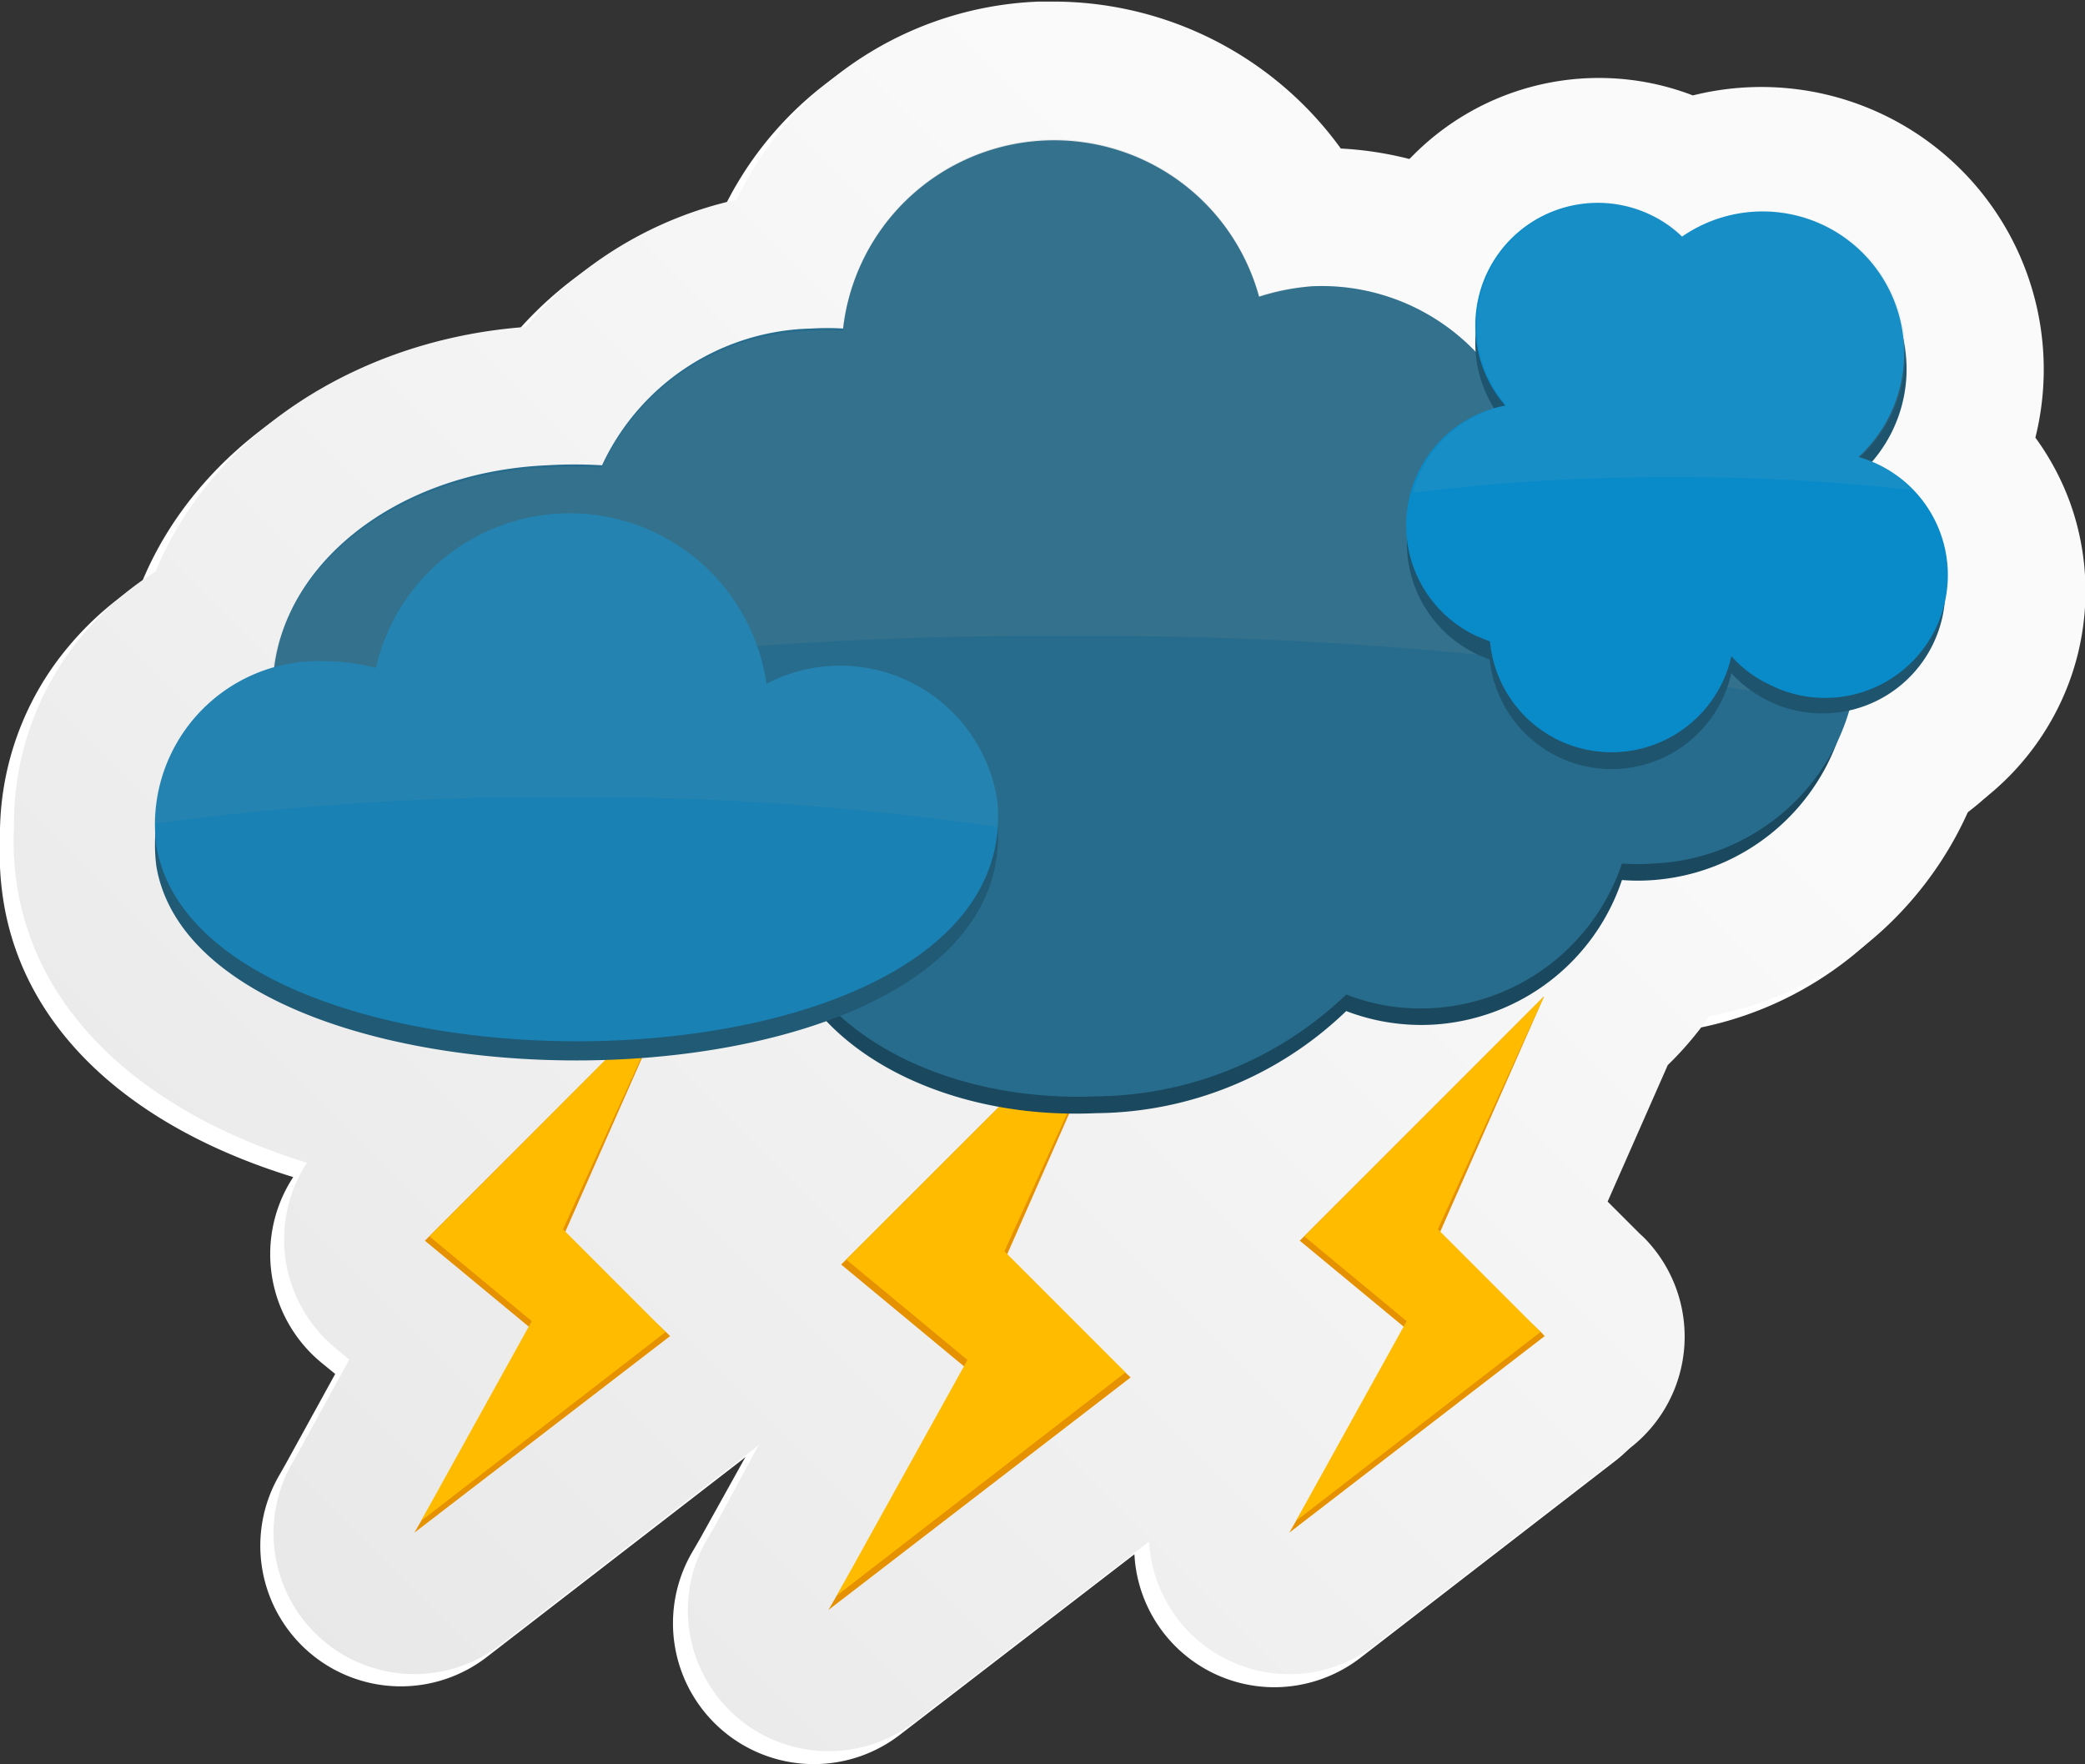 <svg xmlns="http://www.w3.org/2000/svg" xmlns:xlink="http://www.w3.org/1999/xlink" viewBox="0 0 65.56 55.47"><rect x="0" y="0" width="65.56" height="55.47" fill="#333333" stroke="none"/><defs><style>.cls-1{isolation:isolate;}.cls-2{fill:#fff;}.cls-3{fill:url(#linear-gradient);}.cls-4{fill:#e69100;}.cls-5{fill:#fb0;}.cls-6{opacity:0.2;}.cls-12,.cls-15,.cls-6,.cls-9{mix-blend-mode:screen;}.cls-7{fill:#1a485e;}.cls-8{fill:#276c8d;}.cls-9{fill:#7f8c8d;opacity:0.15;}.cls-10{fill:#1e546e;}.cls-11{fill:#0a8bc9;}.cls-12{fill:#9aaaab;}.cls-12,.cls-15{opacity:0.1;}.cls-13{fill:#205a75;}.cls-14{fill:#1981b3;}.cls-15{fill:#8a9899;}</style><linearGradient id="linear-gradient" x1="3.92" y1="55.31" x2="45.19" y2="14.04" gradientUnits="userSpaceOnUse"><stop offset="0" stop-color="#e6e6e6"/><stop offset="1" stop-color="#fafafa"/></linearGradient></defs><g class="cls-1"><g id="Layer_2" data-name="Layer 2"><g id="icons"><g id="storm2"><path class="cls-2" d="M64.67,16.26a8.43,8.43,0,0,0-1.06-2.07A8.88,8.88,0,0,0,58.84,4.07a8.89,8.89,0,0,0-6-.61,8.13,8.13,0,0,0-3-.57,8.34,8.34,0,0,0-5.91,2.49A10.84,10.84,0,0,0,41.74,5a11.16,11.16,0,0,0-9-4.62l-.5,0a11,11,0,0,0-9.51,6.23,12,12,0,0,0-6.63,4c-5.45.4-9.92,3.51-11.64,7.7a9.85,9.85,0,0,0-2.29,2A9.18,9.18,0,0,0,0,26.4a9.55,9.55,0,0,0,.13,2.06c.7,4,4.05,7,9.09,8.55a4.42,4.42,0,0,0,.88,5.83l.44.36L9,46l-.21.37a4.42,4.42,0,0,0,6.53,5.72l8-6.18.12-.1L22,48.4l-.25.43a4.43,4.43,0,0,0,6.54,5.72l7.38-5.68a4.41,4.41,0,0,0,4.4,4.18,4.45,4.45,0,0,0,2.7-.92l8-6.18a4.42,4.42,0,0,0,.45-6.62l-.14-.14s0,0,0,0l-1-1L52,33.88a11.34,11.34,0,0,0,1.31-1.54,11.13,11.13,0,0,0,8.14-6.5,8.11,8.11,0,0,0,2.83-3.25A8.23,8.23,0,0,0,64.67,16.26Z"/><path class="cls-3" d="M65.1,15.83A8.29,8.29,0,0,0,64,13.76,8.88,8.88,0,0,0,53.23,3,8.23,8.23,0,0,0,44.32,5a11,11,0,0,0-2.16-.33,11.16,11.16,0,0,0-9-4.62h-.49a11,11,0,0,0-9.51,6.23,12.08,12.08,0,0,0-6.63,4c-5.45.4-9.92,3.51-11.64,7.69a9.93,9.93,0,0,0-2.3,2A9.24,9.24,0,0,0,.44,26,9,9,0,0,0,.56,28c.7,4,4.06,7,9.09,8.56a4.42,4.42,0,0,0,.89,5.82l.44.37L9.41,45.61,9.19,46a4.43,4.43,0,0,0,6.54,5.72l8-6.18a1.27,1.27,0,0,0,.12-.1L22.47,48l-.25.42a4.43,4.43,0,0,0,6.53,5.73l7.38-5.68a4.42,4.42,0,0,0,7.11,3.25l8-6.18a4.43,4.43,0,0,0,.46-6.62l-.15-.14,0,0-1-1,1.89-4.29a10.76,10.76,0,0,0,1.31-1.54,11,11,0,0,0,6.16-3.42,11.31,11.31,0,0,0,2-3.07,8.37,8.37,0,0,0,2.83-3.26A8.23,8.23,0,0,0,65.1,15.83Z"/><g id="storm_2"><polygon class="cls-4" points="35.52 30.7 26.45 39.76 30.42 43.05 26.05 50.62 35.55 43.31 35.38 43.15 31.58 39.64 35.52 30.7"/><polygon class="cls-5" points="35.52 30.7 26.61 39.6 26.61 39.6 30.42 42.76 26.31 50.17 35.39 43.15 31.58 39.34 35.52 30.7"/><g class="cls-6"><path class="cls-5" d="M30.91,40.85A21.26,21.26,0,0,1,33.2,41l-1.62-1.63,3.94-8.64-8.91,8.9L28.3,41A22.2,22.2,0,0,1,30.91,40.85Z"/><polygon class="cls-5" points="26.61 39.6 26.61 39.6 26.61 39.6 26.61 39.6"/></g><polygon class="cls-4" points="21.04 31.33 13.36 39.01 16.72 41.79 13.03 48.19 21.07 42.01 20.93 41.87 17.7 38.9 21.04 31.33"/><polygon class="cls-5" points="21.04 31.33 13.5 38.88 13.5 38.87 16.72 41.54 13.24 47.82 20.93 41.88 17.7 38.65 21.04 31.33"/><g class="cls-6"><path class="cls-5" d="M17.14,39.92a17.45,17.45,0,0,1,1.94.11L17.7,38.65,21,31.33,13.5,38.87l1.43,1.18A19.74,19.74,0,0,1,17.14,39.92Z"/><polygon class="cls-5" points="13.5 38.88 13.5 38.87 13.5 38.87 13.5 38.88"/></g><polygon class="cls-4" points="48.55 31.33 40.87 39.01 44.23 41.79 40.54 48.19 48.57 42.01 48.44 41.87 45.21 38.9 48.55 31.33"/><polygon class="cls-5" points="48.55 31.33 41.01 38.88 41.01 38.87 44.23 41.54 40.75 47.82 48.44 41.88 45.21 38.65 48.55 31.33"/><g class="cls-6"><path class="cls-5" d="M44.65,39.92a17.59,17.59,0,0,1,1.94.11l-1.38-1.38,3.34-7.32L41,38.87l1.42,1.18A20.07,20.07,0,0,1,44.65,39.92Z"/><polygon class="cls-5" points="41.01 38.88 41.01 38.87 41.01 38.87 41.01 38.88"/></g><path class="cls-7" d="M17.19,15.15a14.33,14.33,0,0,1,1.74,0,7.42,7.42,0,0,1,6.58-4.3,6.55,6.55,0,0,1,1,0A6.68,6.68,0,0,1,39.59,9.85a7.22,7.22,0,0,1,1.68-.3,6.7,6.7,0,0,1,6.92,5.74,6.82,6.82,0,0,1,3.23-1A6.7,6.7,0,0,1,52,27.67a6.45,6.45,0,0,1-1,0A6.68,6.68,0,0,1,45,32.22a6.61,6.61,0,0,1-2.67-.43A11.45,11.45,0,0,1,34.47,35c-4.39.2-8.19-1.65-9.51-4.35a6.68,6.68,0,0,1-10.31-2.38c-3.45-.8-6.11-2-6.11-6C8.54,18.54,12.25,15.37,17.19,15.15Z"/><path class="cls-8" d="M17.19,14.63a14.33,14.33,0,0,1,1.74,0,7.44,7.44,0,0,1,6.58-4.3,8.18,8.18,0,0,1,1,0A6.68,6.68,0,0,1,39.59,9.33,7.22,7.22,0,0,1,41.27,9a6.7,6.7,0,0,1,6.92,5.74,6.82,6.82,0,0,1,3.23-1A6.7,6.7,0,0,1,52,27.15a6.45,6.45,0,0,1-1,0A6.69,6.69,0,0,1,45,31.7a6.44,6.44,0,0,1-2.67-.43,11.5,11.5,0,0,1-7.82,3.2c-4.39.19-8.19-1.66-9.51-4.36a6.68,6.68,0,0,1-10.31-2.38c-3.45-.8-6.11-2-6.11-6C8.54,18,12.25,14.85,17.19,14.63Z"/><path class="cls-9" d="M33.48,20a123.5,123.5,0,0,1,24.68,2.29,6.62,6.62,0,0,0,.24-2.09,6.7,6.7,0,0,0-7-6.4,6.82,6.82,0,0,0-3.23,1A6.7,6.7,0,0,0,41.27,9a7.22,7.22,0,0,0-1.68.3A6.68,6.68,0,0,0,26.5,10.4a8.18,8.18,0,0,0-1,0,7.44,7.44,0,0,0-6.58,4.3,14.33,14.33,0,0,0-1.74,0c-4.94.22-8.65,3.39-8.65,7.08a5.88,5.88,0,0,0,0,.6A122.93,122.93,0,0,1,33.48,20Z"/><path class="cls-10" d="M49,23.8A3.86,3.86,0,0,0,54.15,22a3.73,3.73,0,0,0,.29-.83,4,4,0,0,0,1.17.87A3.85,3.85,0,1,0,59,15.1a2.25,2.25,0,0,0-.51-.2A4.45,4.45,0,0,0,52.89,8a3.51,3.51,0,0,0-1-.69,3.85,3.85,0,0,0-4.56,6,3.9,3.9,0,0,0-2.71,2.1,3.86,3.86,0,0,0,1.8,5.15,3.69,3.69,0,0,0,.42.17A3.86,3.86,0,0,0,49,23.8Z"/><path class="cls-11" d="M49,23.27a3.86,3.86,0,0,0,5.15-1.8,3.63,3.63,0,0,0,.29-.84,3.68,3.68,0,0,0,1.17.88,3.86,3.86,0,1,0,2.83-7.14,4.45,4.45,0,0,0-5.55-6.93,3.73,3.73,0,0,0-1-.69,3.85,3.85,0,0,0-4.56,6A3.84,3.84,0,0,0,46.43,20l.42.17A3.85,3.85,0,0,0,49,23.27Z"/><path class="cls-12" d="M52.69,15a65.89,65.89,0,0,1,7.41.4A4,4,0,0,0,59,14.56a3.84,3.84,0,0,0-.51-.19,4.45,4.45,0,0,0-5.55-6.93,3.73,3.73,0,0,0-1-.69,3.85,3.85,0,0,0-4.56,6,3.84,3.84,0,0,0-2.71,2.09,4.27,4.27,0,0,0-.24.65A64.31,64.31,0,0,1,52.69,15Z"/><path class="cls-13" d="M31.36,25.79a5,5,0,0,0-7.26-3.7,6.26,6.26,0,0,0-12.28-.46,6.4,6.4,0,0,0-1.58-.21,5.15,5.15,0,0,0-5.32,5.84C6.41,35.71,32.27,35.48,31.36,25.79Z"/><path class="cls-14" d="M31.36,25.19A5,5,0,0,0,24.1,21.5,6.25,6.25,0,0,0,11.82,21a6.4,6.4,0,0,0-1.58-.21,5.14,5.14,0,0,0-5.32,5.83C6.41,35.11,32.27,34.89,31.36,25.19Z"/><path class="cls-15" d="M18,25.06A91.66,91.66,0,0,1,31.37,26a6.8,6.8,0,0,0,0-.78A5,5,0,0,0,24.1,21.5,6.25,6.25,0,0,0,11.82,21a6.4,6.4,0,0,0-1.58-.21,5.2,5.2,0,0,0-5.39,5.11A93.1,93.1,0,0,1,18,25.06Z"/></g></g></g></g></g></svg>